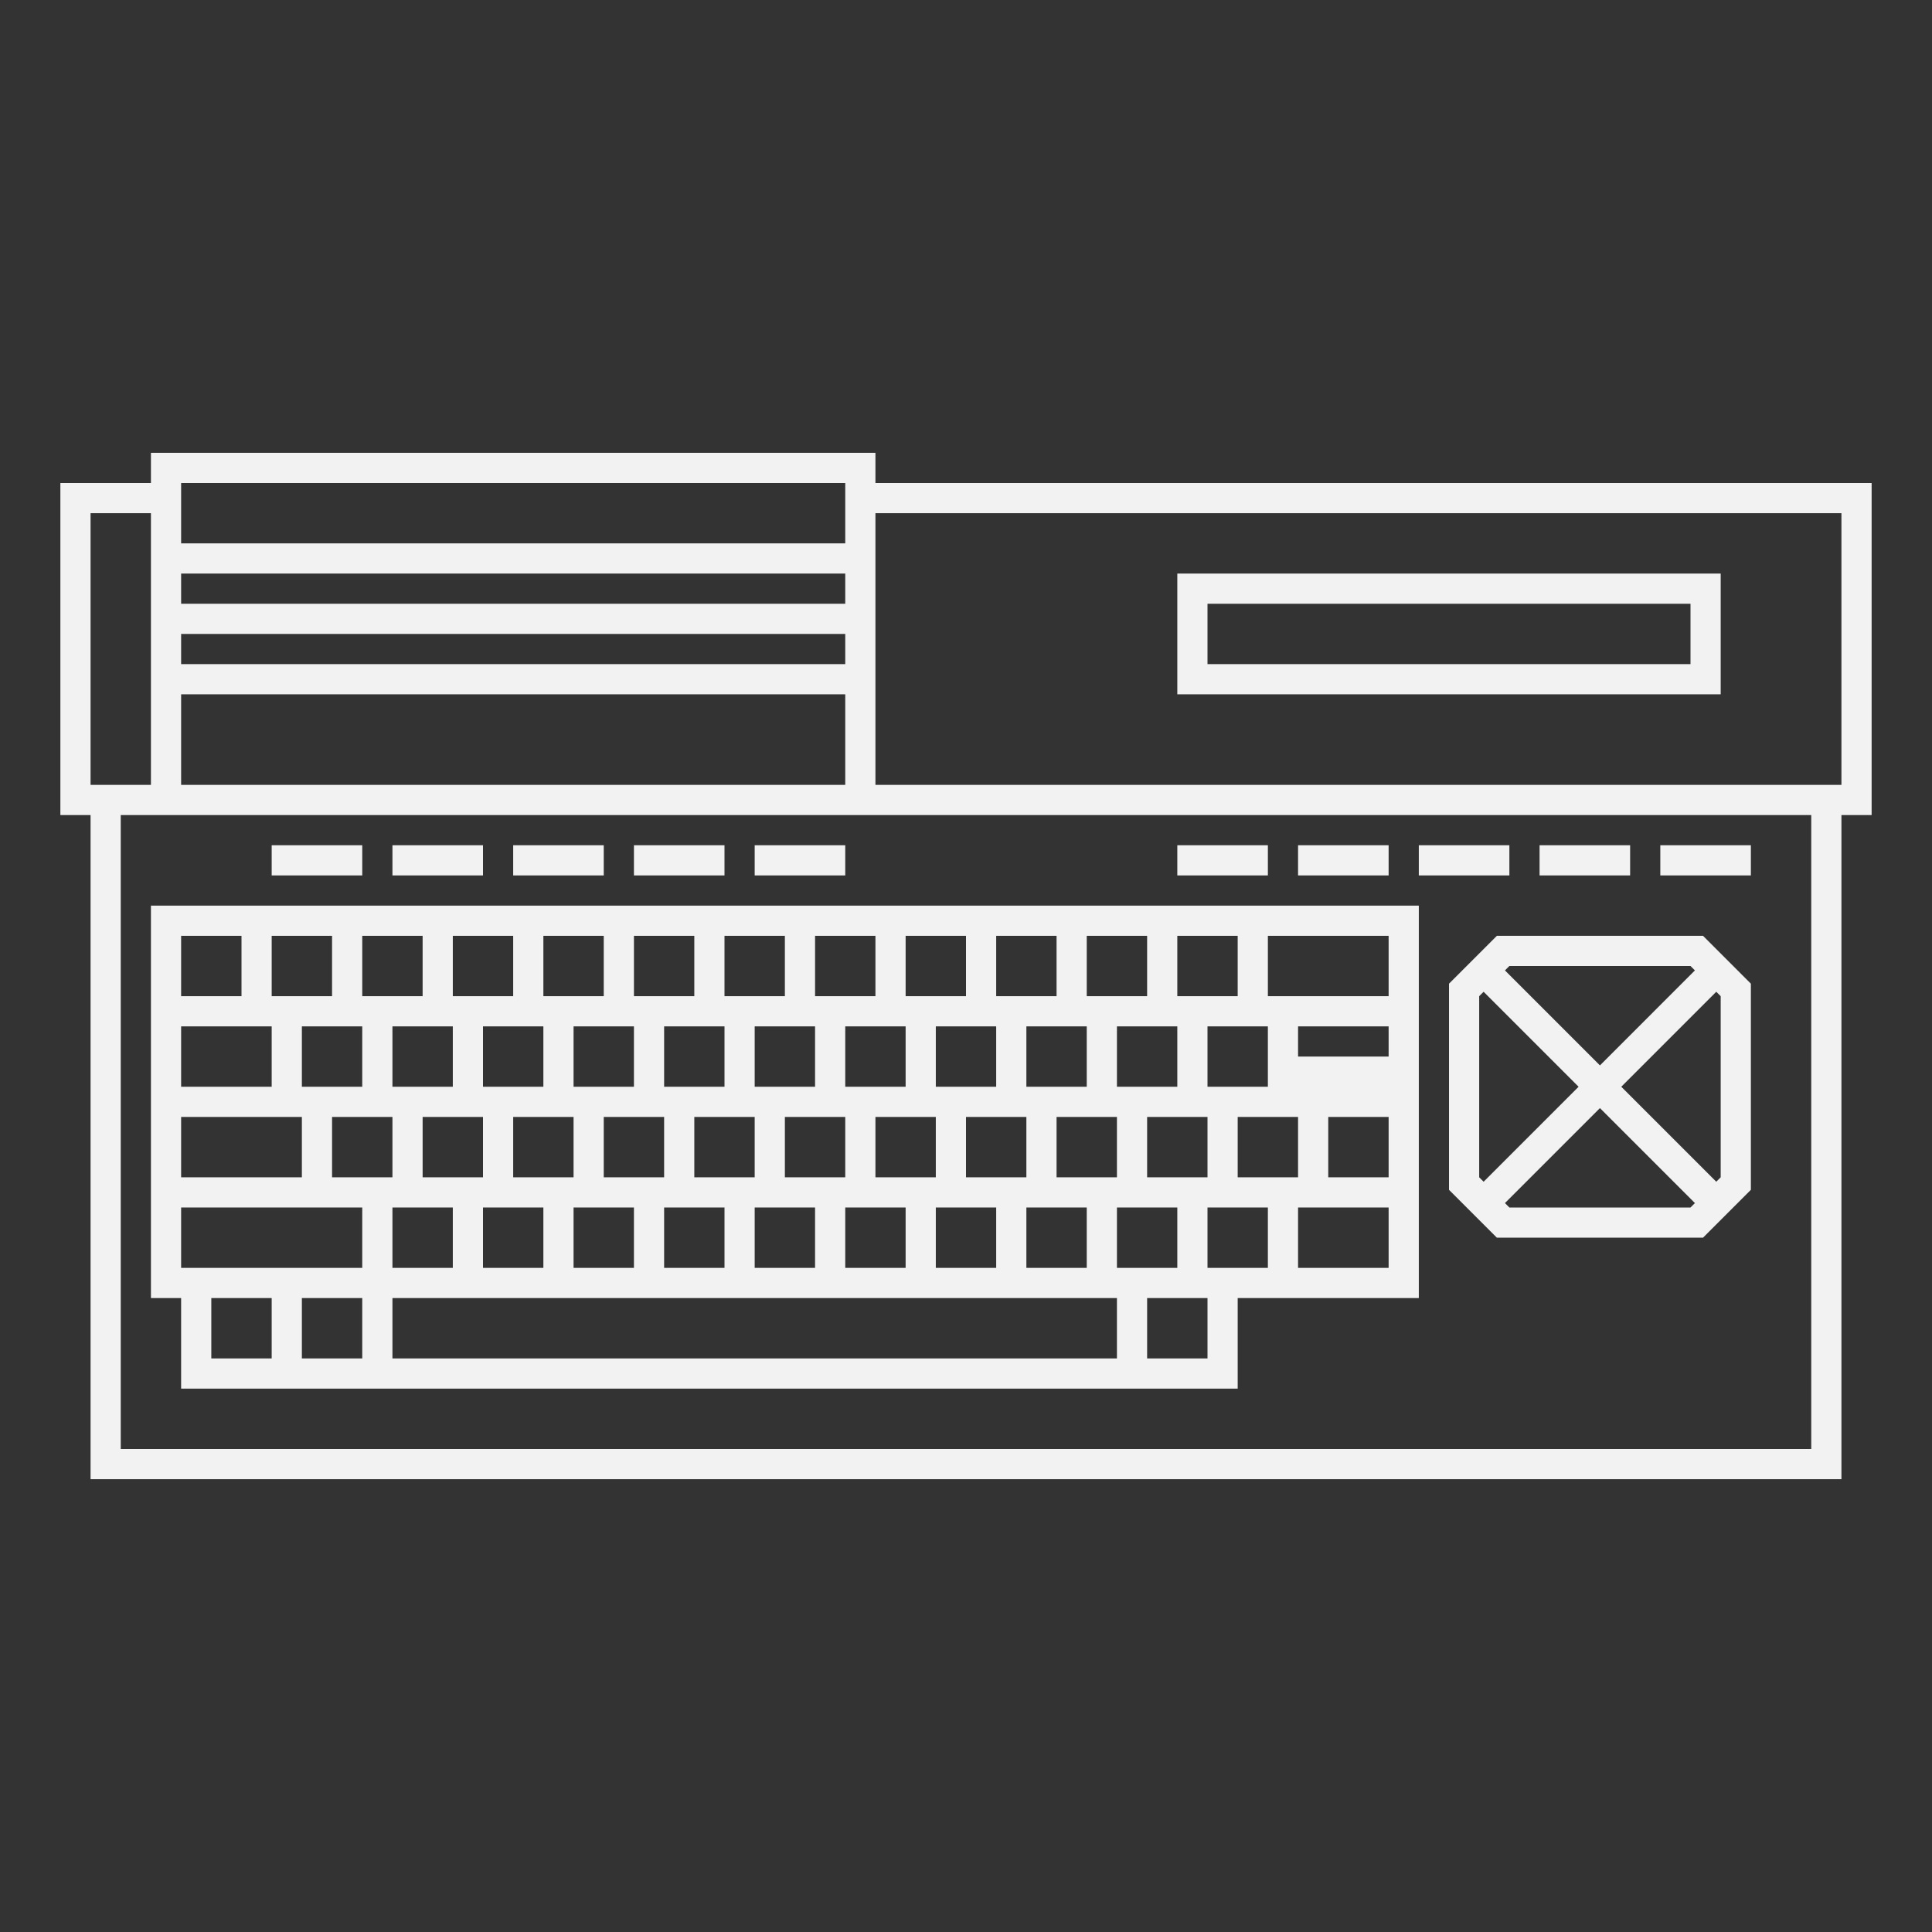 <?xml version="1.0" encoding="UTF-8" standalone="no"?>
<svg
   xmlns:dc="http://purl.org/dc/elements/1.1/"
   xmlns:cc="http://creativecommons.org/ns#"
   xmlns:rdf="http://www.w3.org/1999/02/22-rdf-syntax-ns#"
   xmlns:svg="http://www.w3.org/2000/svg"
   xmlns="http://www.w3.org/2000/svg"
   viewBox="0 0 320 320"
   height="320"
   width="320"
   xml:space="preserve"
   version="1.1"
   id="svg2"><rect x="0" y="0" width="320" height="320" fill="#333333" stroke="none"/><defs
     id="defs6" /><g
     transform="matrix(1.25,0,0,-1.25,0,320)"
     id="g10"><g
       transform="translate(160,168.762)"
       id="g12"><path
         id="path14"
         style="fill:#f2f2f2;fill-opacity:1;fill-rule:nonzero;stroke:none"
         d="m 0,0 0,6.477 0,0.761 1.182,0 61.636,0 1.182,0 0,-0.761 0,-6.477 0,-0.762 -1.182,0 -61.636,0 L 0,-0.762 0,0 Z m 0,-4.762 1.182,0 61.636,0 1.182,0 4,0 0,4 0,0.762 0,6.477 0,0.761 0,4 -4,0 -1.182,0 -61.636,0 -1.182,0 -4,0 0,-4 0,-0.761 0,-6.477 0,-0.762 0,-4 4,0 z" /></g><path
       id="path16"
       style="fill:#f2f2f2;fill-opacity:1;fill-rule:nonzero;stroke:none"
       d="m 48,144 -12,0 0,-4 12,0 0,4 z" /><path
       id="path18"
       style="fill:#f2f2f2;fill-opacity:1;fill-rule:nonzero;stroke:none"
       d="m 64,144 -12,0 0,-4 12,0 0,4 z" /><path
       id="path20"
       style="fill:#f2f2f2;fill-opacity:1;fill-rule:nonzero;stroke:none"
       d="m 80,144 -12,0 0,-4 12,0 0,4 z" /><path
       id="path22"
       style="fill:#f2f2f2;fill-opacity:1;fill-rule:nonzero;stroke:none"
       d="m 96,144 -12,0 0,-4 12,0 0,4 z" /><path
       id="path24"
       style="fill:#f2f2f2;fill-opacity:1;fill-rule:nonzero;stroke:none"
       d="m 112,144 -12,0 0,-4 12,0 0,4 z" /><path
       id="path26"
       style="fill:#f2f2f2;fill-opacity:1;fill-rule:nonzero;stroke:none"
       d="m 168,144 -12,0 0,-4 12,0 0,4 z" /><path
       id="path28"
       style="fill:#f2f2f2;fill-opacity:1;fill-rule:nonzero;stroke:none"
       d="m 184,144 -12,0 0,-4 12,0 0,4 z" /><path
       id="path30"
       style="fill:#f2f2f2;fill-opacity:1;fill-rule:nonzero;stroke:none"
       d="m 232,144 -12,0 0,-4 12,0 0,4 z" /><path
       id="path32"
       style="fill:#f2f2f2;fill-opacity:1;fill-rule:nonzero;stroke:none"
       d="m 216,144 -12,0 0,-4 12,0 0,4 z" /><path
       id="path34"
       style="fill:#f2f2f2;fill-opacity:1;fill-rule:nonzero;stroke:none"
       d="m 200,144 -12,0 0,-4 12,0 0,4 z" /><g
       transform="translate(120,132)"
       id="g36"><path
         id="path38"
         style="fill:#f2f2f2;fill-opacity:1;fill-rule:nonzero;stroke:none"
         d="m 0,0 8,0 0,-8 -4,0 -4,0 0,8 z m 12,0 8,0 0,-8 -4,0 -4,0 0,8 z m 12,0 8,0 0,-8 -4,0 -4,0 0,8 z m 12,0 8,0 0,-8 -4,0 -4,0 0,8 z m 12,0 16,0 0,-8 -12,0 -4,0 0,8 z m 16,-16 -8,0 -4,0 0,4 12,0 0,-4 z m 0,-16 -8,0 0,8 8,0 0,-8 z m 0,-12 -12,0 0,8 4,0 8,0 0,-8 z m -16,0 -4,0 -4,0 0,8 4,0 4,0 0,-8 z m -8,-12 -8,0 0,8 4,0 4,0 0,-8 z m -12,0 -96,0 0,8 8,0 4,0 8,0 4,0 8,0 4,0 8,0 4,0 8,0 4,0 8,0 4,0 8,0 4,0 8,0 4,0 0,-8 z m -100,0 -8,0 0,8 8,0 0,-8 z m -12,0 -8,0 0,8 8,0 0,-8 z m -12,20 16,0 4,0 4,0 0,-8 -8,0 -4,0 -8,0 -4,0 0,8 z m 0,12 12,0 4,0 0,-8 -16,0 0,8 z m 0,12 8,0 4,0 0,-8 -12,0 0,8 z m 0,12 8,0 0,-8 -8,0 0,8 z m 12,0 8,0 0,-8 -4,0 -4,0 0,8 z m 12,0 8,0 0,-8 -4,0 -4,0 0,8 z m 12,0 8,0 0,-8 -4,0 -4,0 0,8 z m 12,0 8,0 0,-8 -4,0 -4,0 0,8 z m 12,0 8,0 0,-8 -4,0 -4,0 0,8 z m 12,0 8,0 0,-8 -4,0 -4,0 0,8 z m 24,-20 -4,0 -4,0 0,8 4,0 4,0 0,-8 z m 12,0 -4,0 -4,0 0,8 4,0 4,0 0,-8 z m 12,0 -4,0 -4,0 0,8 4,0 4,0 0,-8 z m 12,0 -4,0 -4,0 0,8 4,0 4,0 0,-8 z m 12,0 -4,0 -4,0 0,8 4,0 4,0 0,-8 z m -16,-12 0,8 4,0 4,0 0,-8 -4,0 -4,0 z m -16,-4 4,0 4,0 0,-8 -8,0 0,8 z m -12,0 4,0 4,0 0,-8 -8,0 0,8 z m -12,0 4,0 4,0 0,-8 -8,0 0,8 z m -12,0 4,0 4,0 0,-8 -8,0 0,8 z m -12,0 4,0 4,0 0,-8 -8,0 0,8 z m -12,0 4,0 4,0 0,-8 -8,0 0,8 z m -12,0 4,0 4,0 0,-8 -8,0 0,8 z m -12,0 4,0 4,0 0,-8 -8,0 0,8 z m -8,12 4,0 4,0 0,-8 -4,0 -4,0 0,8 z m 16,4 -4,0 -4,0 0,8 4,0 4,0 0,-8 z m 12,0 -4,0 -4,0 0,8 4,0 4,0 0,-8 z m 12,0 -4,0 -4,0 0,8 4,0 4,0 0,-8 z m 12,0 -4,0 -4,0 0,8 4,0 4,0 0,-8 z m 12,0 -4,0 -4,0 0,8 4,0 4,0 0,-8 z m -16,-4 4,0 4,0 0,-8 -4,0 -4,0 0,8 z m -12,0 4,0 4,0 0,-8 -4,0 -4,0 0,8 z m -12,0 4,0 4,0 0,-8 -4,0 -4,0 0,8 z m -12,0 4,0 4,0 0,-8 -4,0 -4,0 0,8 z m 56,-8 -4,0 -4,0 0,8 4,0 4,0 0,-8 z m 12,0 -4,0 -4,0 0,8 4,0 4,0 0,-8 z m 12,0 -4,0 -4,0 0,8 4,0 4,0 0,-8 z m 12,0 -4,0 -4,0 0,8 4,0 4,0 0,-8 z m -108,20 4,0 4,0 0,-8 -4,0 -4,0 0,8 z m 116,-32 -4,0 -4,0 0,8 4,0 4,0 0,-8 z m 16,12 -4,0 -4,0 0,8 4,0 4,0 0,-8 z m -64,32 8,0 0,-8 -4,0 -4,0 0,8 z m 0,4 -4,0 -8,0 -4,0 -8,0 -4,0 -8,0 -4,0 -8,0 -4,0 -8,0 -4,0 -8,0 -4,0 -8,0 -4,0 0,-4 0,-8 0,-4 0,-8 0,-4 0,-8 0,-4 0,-8 0,-4 4,0 0,-8 0,-4 4,0 8,0 4,0 8,0 4,0 96,0 4,0 8,0 4,0 0,4 0,8 4,0 4,0 12,0 4,0 0,4 0,8 0,4 0,8 0,4 0,4 0,4 0,4 0,8 0,4 -4,0 -16,0 -4,0 -8,0 -4,0 -8,0 -4,0 -8,0 -4,0 -8,0 -4,0 -8,0 z" /></g><g
       transform="translate(244,152)"
       id="g40"><path
         id="path42"
         style="fill:#f2f2f2;fill-opacity:1;fill-rule:nonzero;stroke:none"
         d="m 0,0 -4,0 -124,0 0,36 L 0,36 0,0 Z m -4,-88 -224,0 0,84 4,0 4,0 88,0 4,0 124,0 0,-84 z m -228,124 8,0 0,-36 -4,0 -4,0 0,36 z m 12,-24 88,0 0,-12 -88,0 0,12 z m 0,8 88,0 0,-4 -88,0 0,4 z m 0,8 88,0 0,-4 -88,0 0,4 z m 0,12 88,0 0,-4 0,-4 -88,0 0,8 z m 220,0 -128,0 0,4 -4,0 -88,0 -4,0 0,-4 -8,0 -4,0 0,-4 0,-36 0,-4 4,0 0,-84 0,-4 4,0 224,0 4,0 0,4 0,84 4,0 0,4 0,36 0,4 -4,0 z" /></g><g
       transform="translate(214.829,112)"
       id="g44"><path
         id="path46"
         style="fill:#f2f2f2;fill-opacity:1;fill-rule:nonzero;stroke:none"
         d="M 0,0 12.585,12.586 13.171,12 l 0,-24 -0.586,-0.586 L 0,0 Z m 9.171,-16 -24,0 -0.586,0.586 L -2.829,-2.829 9.757,-15.414 9.171,-16 Z m -28,4 0,24 0.586,0.586 L -5.658,0 -18.243,-12.586 -18.829,-12 Z m 4,28 24,0 L 9.757,15.415 -2.829,2.829 -15.415,15.415 -14.829,16 Z m 30.243,-0.586 -10e-4,10e-4 -2.828,2.828 -0.586,0.586 -1.171,1.171 -1.657,0 -24,0 -1.657,0 -1.171,-1.171 -0.586,-0.586 -2.828,-2.828 -10e-4,-10e-4 -0.585,-0.586 -1.172,-1.171 0,-1.657 0,-24 0,-1.657 1.172,-1.171 0.585,-0.586 10e-4,0 2.828,-2.828 0,-10e-4 0.586,-0.585 1.171,-1.172 1.657,0 24,0 1.657,0 1.171,1.172 0.586,0.585 0,10e-4 2.828,2.828 10e-4,0 0.585,0.586 1.172,1.171 0,1.657 0,24 0,1.657 -1.172,1.171 -0.585,0.586 z" /></g></g></svg>